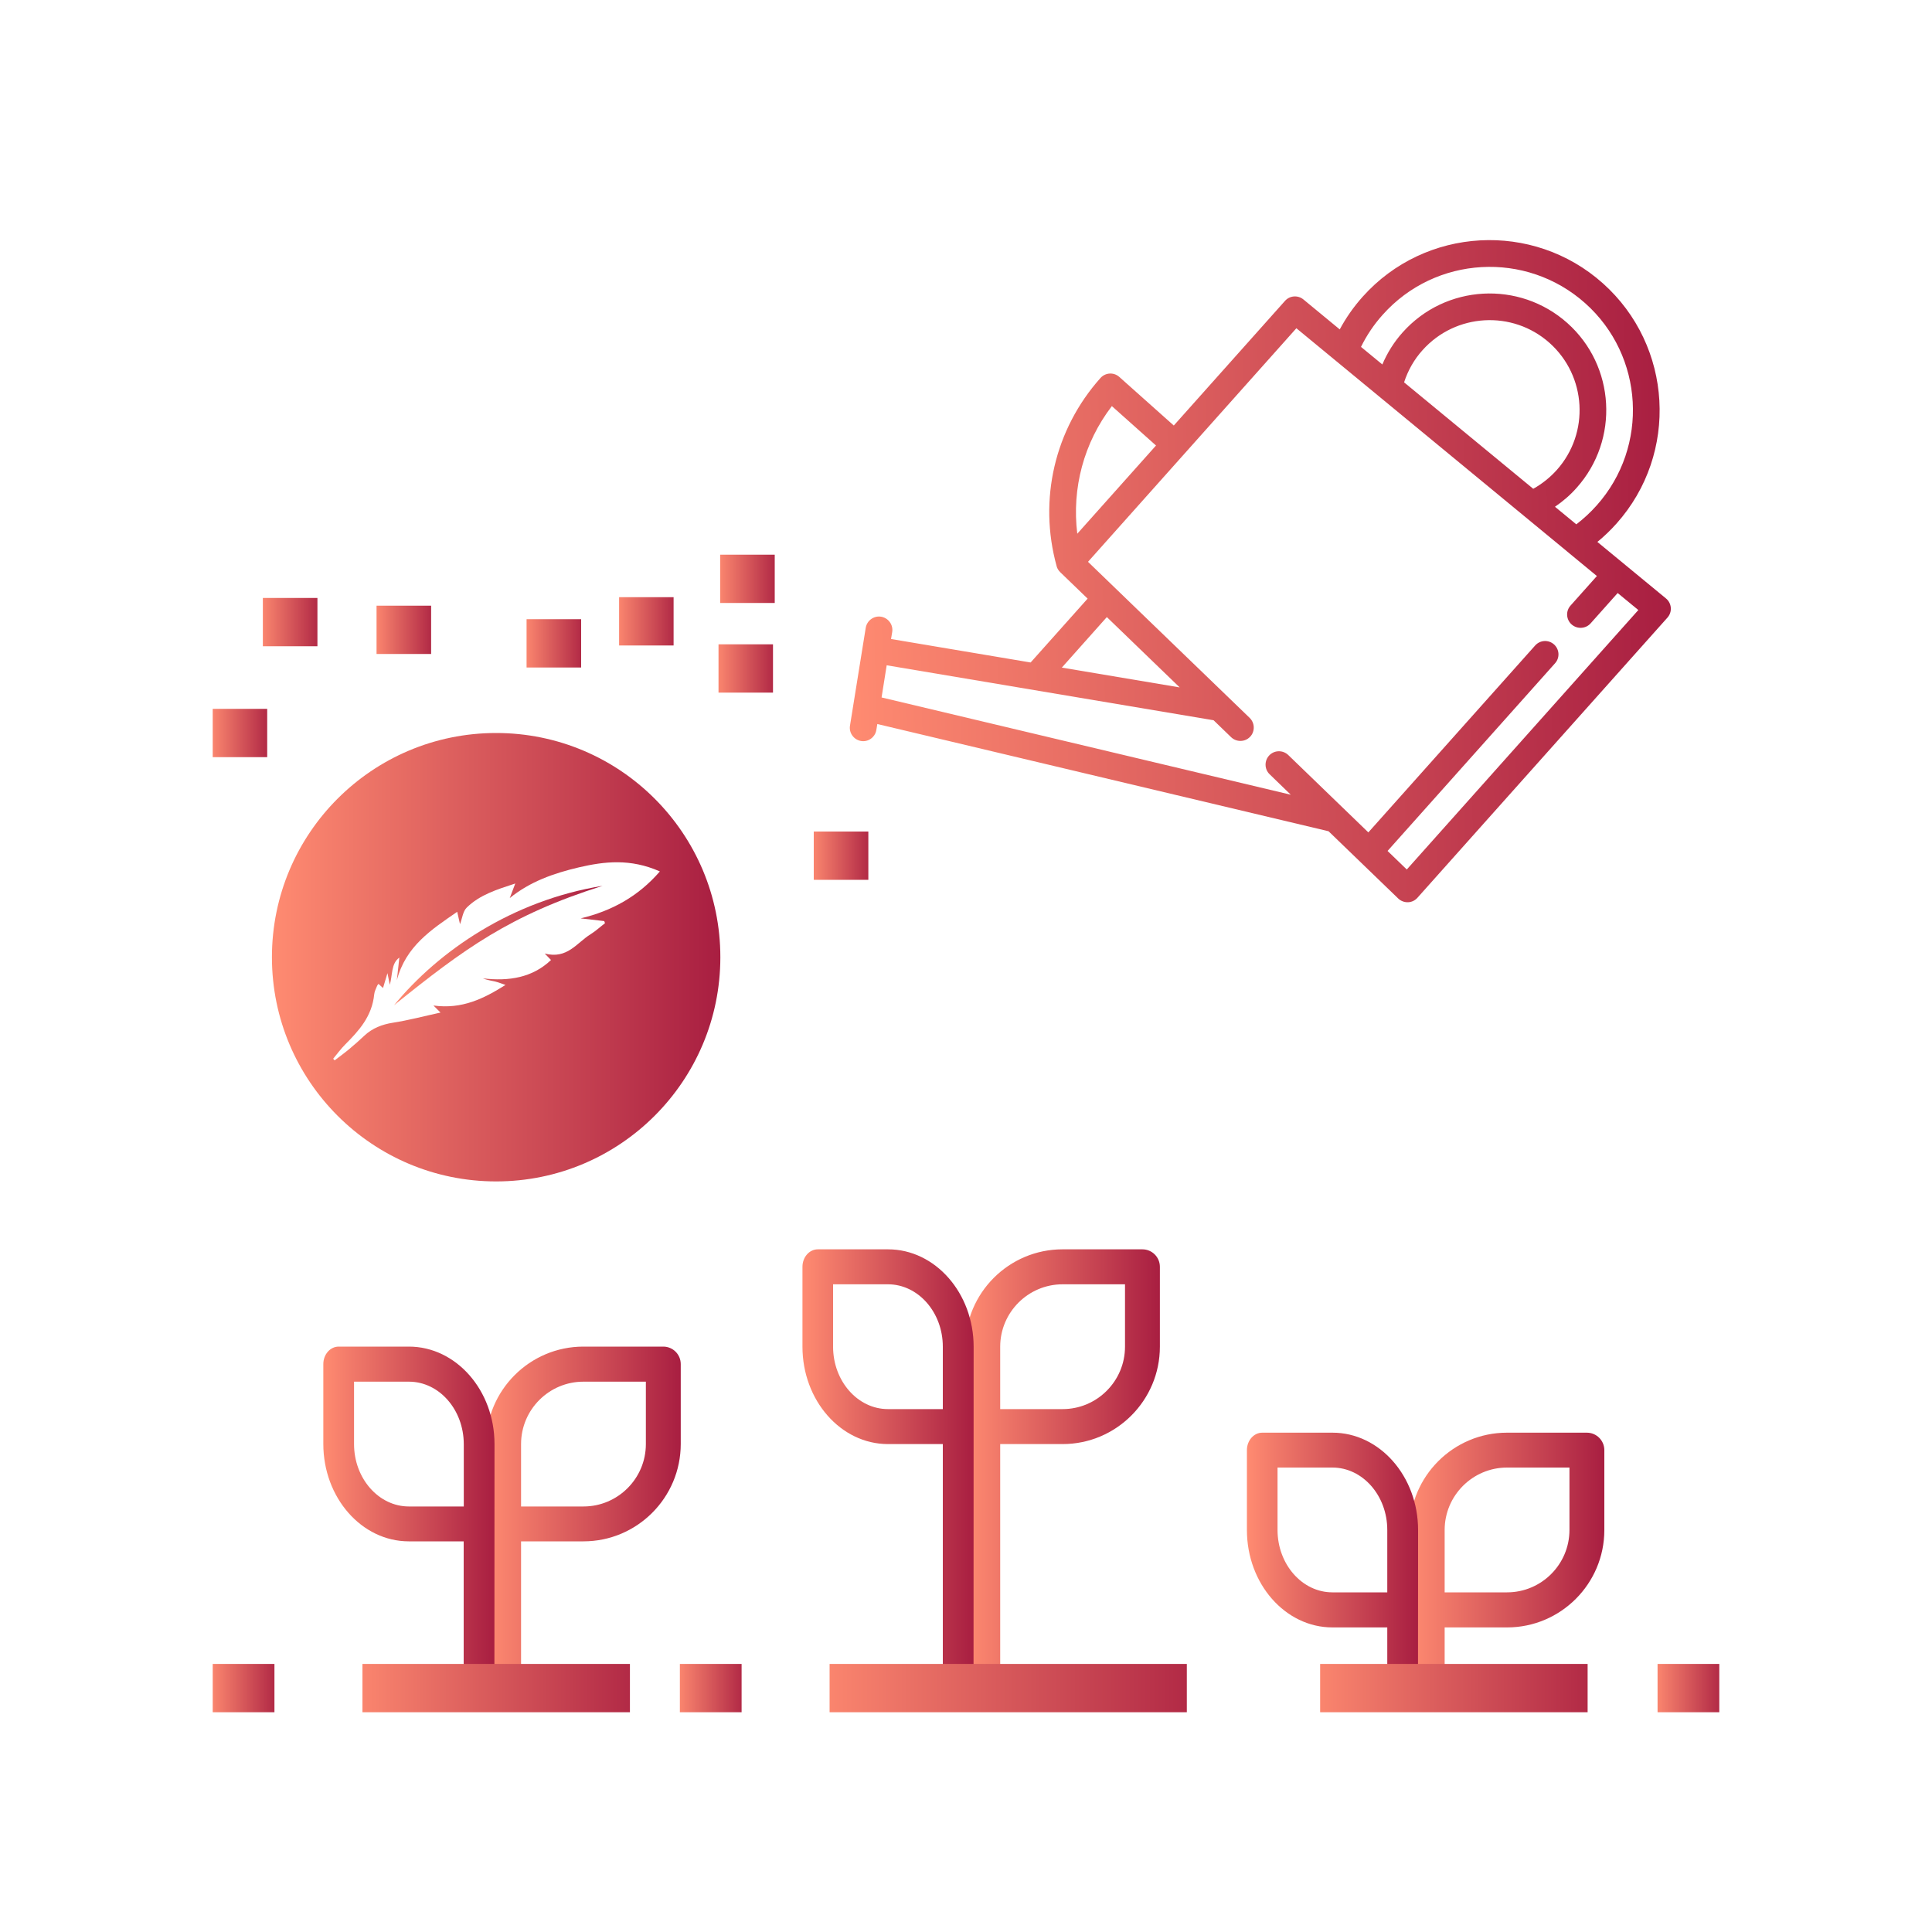 <?xml version="1.0" encoding="utf-8"?>
<!-- Generator: Adobe Illustrator 24.1.2, SVG Export Plug-In . SVG Version: 6.00 Build 0)  -->
<svg version="1.1" id="IconPlants" xmlns="http://www.w3.org/2000/svg" xmlns:xlink="http://www.w3.org/1999/xlink" x="0px" y="0px"
	 viewBox="0 0 200 200" style="enable-background:new 0 0 200 200;" xml:space="preserve">
<style type="text/css">
	.st0{fill:url(#SVGID_1_);}
	.st1{fill:url(#SVGID_2_);}
	.st2{fill:url(#SVGID_3_);}
	.st3{fill:url(#SVGID_4_);}
	.st4{fill:url(#SVGID_5_);}
	.st5{fill:url(#SVGID_6_);}
	.st6{fill:url(#SVGID_7_);}
	.st7{fill:none;stroke:url(#SVGID_8_);stroke-width:5;stroke-miterlimit:10;}
	.st8{fill:none;stroke:url(#SVGID_9_);stroke-width:5;stroke-miterlimit:10;}
	.st9{fill:none;stroke:url(#SVGID_10_);stroke-width:5;stroke-miterlimit:10;}
	.st10{fill:none;stroke:url(#SVGID_11_);stroke-width:5;stroke-miterlimit:10;}
	.st11{fill:none;stroke:url(#SVGID_12_);stroke-width:5;stroke-miterlimit:10;}
	.st12{fill:none;stroke:url(#SVGID_13_);stroke-width:5;stroke-miterlimit:10;}
	.st13{fill:none;stroke:url(#SVGID_14_);stroke-width:5;stroke-miterlimit:10;}
	.st14{fill:none;stroke:url(#SVGID_15_);stroke-width:5;stroke-miterlimit:10;}
	.st15{fill:none;stroke:url(#SVGID_16_);stroke-width:5;stroke-miterlimit:10;}
	.st16{fill:none;stroke:url(#SVGID_17_);stroke-width:5;stroke-miterlimit:10;}
	.st17{fill:none;stroke:url(#SVGID_18_);stroke-width:5;stroke-miterlimit:10;}
	.st18{fill:none;stroke:url(#SVGID_19_);stroke-width:5;stroke-miterlimit:10;}
	.st19{fill:none;stroke:url(#SVGID_20_);stroke-width:5;stroke-miterlimit:10;}
	.st20{fill:none;stroke:url(#SVGID_21_);stroke-width:5;stroke-miterlimit:10;}
	.st21{fill:url(#SVGID_22_);}
	.st22{fill:url(#SVGID_23_);}
</style>
<g>
	<g>
		
			<linearGradient id="SVGID_1_" gradientUnits="userSpaceOnUse" x1="95.882" y1="38.231" x2="181.128" y2="38.231" gradientTransform="matrix(1 -0.022 0.022 1 -9.069 24.423)">
			<stop  offset="0" style="stop-color:#FF8B71"/>
			<stop  offset="0.704" style="stop-color:#C33F50"/>
			<stop  offset="1" style="stop-color:#A81E41"/>
		</linearGradient>
		<path class="st0" d="M141.06,30.72c-0.93,1.04-1.72,2.17-2.37,3.38l-3.76-3.1c-0.57-0.47-1.42-0.41-1.91,0.15l-11.51,12.9
			l-5.64-5.03c-0.57-0.51-1.44-0.46-1.95,0.11c-4.74,5.31-6.44,12.59-4.54,19.47c0,0,0,0.01,0,0.01c0.06,0.23,0.19,0.44,0.37,0.62
			l2.84,2.74l-5.9,6.61l-14.45-2.43l0.12-0.72c0.12-0.75-0.39-1.46-1.15-1.59c-0.75-0.12-1.46,0.39-1.59,1.15l-1.63,10.13
			c-0.12,0.75,0.39,1.46,1.15,1.59c0.48,0.08,0.95-0.11,1.25-0.45c0.17-0.19,0.29-0.43,0.33-0.7l0.1-0.61l46.71,11.1l7.21,6.96
			c0.27,0.26,0.64,0.4,1.01,0.39c0.38-0.01,0.73-0.18,0.98-0.46l25.88-29c0.25-0.28,0.38-0.65,0.35-1.03
			c-0.03-0.38-0.21-0.72-0.5-0.96l-7.1-5.85c0.71-0.58,1.37-1.22,1.98-1.9c6.47-7.25,5.83-18.4-1.41-24.87
			S147.53,23.48,141.06,30.72z M165.28,52.33c-0.64,0.72-1.35,1.37-2.1,1.95l-2.21-1.82c0.82-0.56,1.58-1.21,2.25-1.97
			c4.43-4.97,4-12.62-0.97-17.05c-4.97-4.43-12.62-4-17.05,0.97c-0.88,0.98-1.59,2.11-2.1,3.32l-2.21-1.82
			c0.59-1.2,1.34-2.32,2.25-3.33c5.45-6.11,14.85-6.64,20.96-1.19C170.19,36.82,170.73,46.23,165.28,52.33z M164.66,64.53l2.8-3.14
			l2.14,1.76l-23.97,26.86l-1.99-1.92l17.34-19.43c0.51-0.57,0.46-1.44-0.11-1.95c-0.57-0.51-1.44-0.46-1.95,0.11l-17.27,19.35
			l-8.29-8.01c-0.55-0.53-1.43-0.52-1.96,0.03c-0.53,0.55-0.52,1.43,0.03,1.96l2.19,2.12L91.26,72.2l0.53-3.33l33.84,5.69l1.81,1.75
			c0.55,0.53,1.43,0.52,1.96-0.03c0.01-0.01,0.03-0.03,0.04-0.04c0.49-0.55,0.46-1.4-0.07-1.92l-16.74-16.16l21.57-24.18l28.02,23.1
			c0.01,0.01,0.02,0.01,0.02,0.02l3.07,2.53l-2.73,3.06c-0.51,0.57-0.46,1.44,0.11,1.95C163.27,65.15,164.15,65.1,164.66,64.53z
			 M115.1,42.04l4.57,4.08l-8.15,9.13C110.94,50.54,112.2,45.82,115.1,42.04z M145.35,39.58c0.4-1.23,1.04-2.37,1.91-3.33
			c3.42-3.83,9.32-4.17,13.15-0.75c3.83,3.42,4.17,9.32,0.75,13.15c-0.71,0.79-1.53,1.44-2.44,1.95L145.35,39.58z M114.58,63.88
			l7.54,7.28l-12.2-2.05L114.58,63.88L114.58,63.88z"/>
	</g>
	<linearGradient id="SVGID_2_" gradientUnits="userSpaceOnUse" x1="99.927" y1="151.985" x2="120.075" y2="151.985">
		<stop  offset="0" style="stop-color:#FF8B71"/>
		<stop  offset="0.704" style="stop-color:#C33F50"/>
		<stop  offset="1" style="stop-color:#A81E41"/>
	</linearGradient>
	<path class="st1" d="M116.26,150.89 M99.93,174.64h3.61v-25.15l6.46,0h0h0c5.55,0,10.07-4.52,10.07-10.08v-8.27
		c0-1-0.81-1.81-1.81-1.81l-8.27,0c-5.55,0-10.07,4.52-10.07,10.08L99.93,174.64z M110,132.95l6.46,0v6.46
		c0,3.56-2.9,6.46-6.46,6.46h0l-6.46,0l0-6.46C103.54,135.85,106.44,132.95,110,132.95z"/>
	<linearGradient id="SVGID_3_" gradientUnits="userSpaceOnUse" x1="83.067" y1="151.985" x2="100.779" y2="151.985">
		<stop  offset="0" style="stop-color:#FF8B71"/>
		<stop  offset="0.704" style="stop-color:#C33F50"/>
		<stop  offset="1" style="stop-color:#A81E41"/>
	</linearGradient>
	<path class="st2" d="M86.42,150.89 M100.78,174.64H97.6v-25.15l-5.68,0h0h0c-4.88,0-8.85-4.52-8.85-10.08v-8.27
		c0-1,0.71-1.81,1.59-1.81l7.27,0c4.88,0,8.86,4.52,8.86,10.08L100.78,174.64z M91.92,132.95l-5.68,0v6.46
		c0,3.56,2.55,6.46,5.68,6.46h0l5.68,0l0-6.46C97.6,135.85,95.05,132.95,91.92,132.95z"/>
	<linearGradient id="SVGID_4_" gradientUnits="userSpaceOnUse" x1="145.935" y1="161.472" x2="166.083" y2="161.472">
		<stop  offset="0" style="stop-color:#FF8B71"/>
		<stop  offset="0.704" style="stop-color:#C33F50"/>
		<stop  offset="1" style="stop-color:#A81E41"/>
	</linearGradient>
	<path class="st3" d="M145.94,174.64h3.61v-6.17l6.46,0h0h0c5.55,0,10.07-4.52,10.07-10.08v-8.27c0-1-0.81-1.81-1.81-1.81l-8.27,0
		c-5.55,0-10.07,4.52-10.07,10.08L145.94,174.64z M156.01,151.92l6.46,0v6.46c0,3.56-2.9,6.46-6.46,6.46h0l-6.46,0l0-6.46
		C149.55,154.82,152.45,151.92,156.01,151.92z"/>
	<linearGradient id="SVGID_5_" gradientUnits="userSpaceOnUse" x1="129.075" y1="161.472" x2="146.787" y2="161.472">
		<stop  offset="0" style="stop-color:#FF8B71"/>
		<stop  offset="0.704" style="stop-color:#C33F50"/>
		<stop  offset="1" style="stop-color:#A81E41"/>
	</linearGradient>
	<path class="st4" d="M146.79,174.64h-3.18v-6.17l-5.68,0h0h0c-4.88,0-8.85-4.52-8.85-10.08v-8.27c0-1,0.71-1.81,1.59-1.81l7.27,0
		c4.88,0,8.86,4.52,8.86,10.08L146.79,174.64z M137.93,151.92l-5.68,0v6.46c0,3.56,2.55,6.46,5.68,6.46h0l5.68,0l0-6.46
		C143.61,154.82,141.06,151.92,137.93,151.92z"/>
	<linearGradient id="SVGID_6_" gradientUnits="userSpaceOnUse" x1="50.33" y1="157.283" x2="70.478" y2="157.283">
		<stop  offset="0" style="stop-color:#FF8B71"/>
		<stop  offset="0.704" style="stop-color:#C33F50"/>
		<stop  offset="1" style="stop-color:#A81E41"/>
	</linearGradient>
	<path class="st5" d="M50.33,175.15h3.61v-15.59l6.46,0h0h0c5.55,0,10.07-4.52,10.07-10.08v-8.27c0-1-0.81-1.81-1.81-1.81l-8.27,0
		c-5.55,0-10.07,4.52-10.07,10.08L50.33,175.15z M60.4,143.03l6.46,0v6.46c0,3.56-2.9,6.46-6.46,6.46h0l-6.46,0l0-6.46
		C53.94,145.92,56.84,143.03,60.4,143.03z"/>
	<linearGradient id="SVGID_7_" gradientUnits="userSpaceOnUse" x1="33.47" y1="157.283" x2="51.182" y2="157.283">
		<stop  offset="0" style="stop-color:#FF8B71"/>
		<stop  offset="0.704" style="stop-color:#C33F50"/>
		<stop  offset="1" style="stop-color:#A81E41"/>
	</linearGradient>
	<path class="st6" d="M51.18,175.15H48v-15.59l-5.68,0h0h0c-4.88,0-8.85-4.52-8.85-10.08v-8.27c0-1,0.71-1.81,1.59-1.81l7.27,0
		c4.88,0,8.86,4.52,8.86,10.08L51.18,175.15z M42.33,143.03l-5.68,0v6.46c0,3.56,2.55,6.46,5.68,6.46h0l5.68,0l0-6.46
		C48,145.92,45.46,143.03,42.33,143.03z"/>
	<linearGradient id="SVGID_8_" gradientUnits="userSpaceOnUse" x1="22.015" y1="75.878" x2="27.661" y2="75.878">
		<stop  offset="0" style="stop-color:#FA856E"/>
		<stop  offset="1" style="stop-color:#B22A46"/>
	</linearGradient>
	<line class="st7" x1="22.02" y1="75.88" x2="27.66" y2="75.88"/>
	<linearGradient id="SVGID_9_" gradientUnits="userSpaceOnUse" x1="27.215" y1="64.395" x2="32.86" y2="64.395">
		<stop  offset="0" style="stop-color:#FA856E"/>
		<stop  offset="1" style="stop-color:#B22A46"/>
	</linearGradient>
	<line class="st8" x1="27.21" y1="64.4" x2="32.86" y2="64.4"/>
	<linearGradient id="SVGID_10_" gradientUnits="userSpaceOnUse" x1="38.981" y1="65.196" x2="44.627" y2="65.196">
		<stop  offset="0" style="stop-color:#FA856E"/>
		<stop  offset="1" style="stop-color:#B22A46"/>
	</linearGradient>
	<line class="st9" x1="38.98" y1="65.2" x2="44.63" y2="65.2"/>
	<linearGradient id="SVGID_11_" gradientUnits="userSpaceOnUse" x1="54.51" y1="66.596" x2="60.156" y2="66.596">
		<stop  offset="0" style="stop-color:#FA856E"/>
		<stop  offset="1" style="stop-color:#B22A46"/>
	</linearGradient>
	<line class="st10" x1="54.51" y1="66.6" x2="60.16" y2="66.6"/>
	<linearGradient id="SVGID_12_" gradientUnits="userSpaceOnUse" x1="64.088" y1="64.321" x2="69.734" y2="64.321">
		<stop  offset="0" style="stop-color:#FA856E"/>
		<stop  offset="1" style="stop-color:#B22A46"/>
	</linearGradient>
	<line class="st11" x1="64.09" y1="64.32" x2="69.73" y2="64.32"/>
	<linearGradient id="SVGID_13_" gradientUnits="userSpaceOnUse" x1="74.55" y1="59.919" x2="80.196" y2="59.919">
		<stop  offset="0" style="stop-color:#FA856E"/>
		<stop  offset="1" style="stop-color:#B22A46"/>
	</linearGradient>
	<line class="st12" x1="74.55" y1="59.92" x2="80.2" y2="59.92"/>
	<linearGradient id="SVGID_14_" gradientUnits="userSpaceOnUse" x1="74.379" y1="69.201" x2="80.025" y2="69.201">
		<stop  offset="0" style="stop-color:#FA856E"/>
		<stop  offset="1" style="stop-color:#B22A46"/>
	</linearGradient>
	<line class="st13" x1="74.38" y1="69.2" x2="80.02" y2="69.2"/>
	<linearGradient id="SVGID_15_" gradientUnits="userSpaceOnUse" x1="84.244" y1="88.583" x2="89.89" y2="88.583">
		<stop  offset="0" style="stop-color:#FA856E"/>
		<stop  offset="1" style="stop-color:#B22A46"/>
	</linearGradient>
	<line class="st14" x1="84.24" y1="88.58" x2="89.89" y2="88.58"/>
	<g>
		<linearGradient id="SVGID_16_" gradientUnits="userSpaceOnUse" x1="22.015" y1="174.749" x2="28.414" y2="174.749">
			<stop  offset="0" style="stop-color:#FA856E"/>
			<stop  offset="1" style="stop-color:#B22A46"/>
		</linearGradient>
		<line class="st15" x1="22.02" y1="174.75" x2="28.41" y2="174.75"/>
		<linearGradient id="SVGID_17_" gradientUnits="userSpaceOnUse" x1="37.52" y1="174.749" x2="65.207" y2="174.749">
			<stop  offset="0" style="stop-color:#FA856E"/>
			<stop  offset="1" style="stop-color:#B22A46"/>
		</linearGradient>
		<line class="st16" x1="37.52" y1="174.75" x2="65.21" y2="174.75"/>
		<linearGradient id="SVGID_18_" gradientUnits="userSpaceOnUse" x1="171.586" y1="174.749" x2="177.985" y2="174.749">
			<stop  offset="0" style="stop-color:#FA856E"/>
			<stop  offset="1" style="stop-color:#B22A46"/>
		</linearGradient>
		<line class="st17" x1="171.59" y1="174.75" x2="177.98" y2="174.75"/>
		<linearGradient id="SVGID_19_" gradientUnits="userSpaceOnUse" x1="136.659" y1="174.749" x2="164.346" y2="174.749">
			<stop  offset="0" style="stop-color:#FA856E"/>
			<stop  offset="1" style="stop-color:#B22A46"/>
		</linearGradient>
		<line class="st18" x1="136.66" y1="174.75" x2="164.35" y2="174.75"/>
		<linearGradient id="SVGID_20_" gradientUnits="userSpaceOnUse" x1="70.375" y1="174.749" x2="76.774" y2="174.749">
			<stop  offset="0" style="stop-color:#FA856E"/>
			<stop  offset="1" style="stop-color:#B22A46"/>
		</linearGradient>
		<line class="st19" x1="70.38" y1="174.75" x2="76.77" y2="174.75"/>
		<linearGradient id="SVGID_21_" gradientUnits="userSpaceOnUse" x1="85.88" y1="174.749" x2="122.863" y2="174.749">
			<stop  offset="0" style="stop-color:#FA856E"/>
			<stop  offset="1" style="stop-color:#B22A46"/>
		</linearGradient>
		<line class="st20" x1="85.88" y1="174.75" x2="122.86" y2="174.75"/>
	</g>
	<g>
		<linearGradient id="SVGID_22_" gradientUnits="userSpaceOnUse" x1="40.792" y1="97.881" x2="62.384" y2="97.881">
			<stop  offset="0" style="stop-color:#FF8B71"/>
			<stop  offset="0.704" style="stop-color:#C33F50"/>
			<stop  offset="1" style="stop-color:#A81E41"/>
		</linearGradient>
		<path class="st21" d="M40.79,104.06c7.24-5.83,12-9.33,21.59-12.36C52.99,93.22,45.4,98.45,40.79,104.06z"/>
		<linearGradient id="SVGID_23_" gradientUnits="userSpaceOnUse" x1="28.153" y1="99.088" x2="74.574" y2="99.088">
			<stop  offset="0" style="stop-color:#FF8B71"/>
			<stop  offset="0.704" style="stop-color:#C33F50"/>
			<stop  offset="1" style="stop-color:#A81E41"/>
		</linearGradient>
		<path class="st22" d="M51.36,75.88c-12.82,0-23.21,10.39-23.21,23.21s10.39,23.21,23.21,23.21s23.21-10.39,23.21-23.21
			S64.18,75.88,51.36,75.88z M60.11,95.07c0.81,0.09,1.63,0.19,2.44,0.28c0.03,0.07,0.05,0.15,0.08,0.22
			c-0.5,0.38-0.96,0.81-1.49,1.14c-1.43,0.88-2.41,2.61-4.75,2c0.34,0.35,0.53,0.54,0.65,0.67c-1.91,1.82-4.34,2.22-7.05,1.9
			c0.44,0.18,0.84,0.23,1.24,0.32c0.37,0.09,0.74,0.24,1.1,0.36c-2.24,1.41-4.5,2.54-7.46,2.13c0.24,0.24,0.39,0.39,0.73,0.73
			c-1.74,0.38-3.31,0.8-4.92,1.05c-1.15,0.18-2.13,0.57-2.95,1.33c-0.5,0.47-1.01,0.93-1.53,1.36c-0.5,0.42-1.04,0.81-1.56,1.21
			c-0.05-0.06-0.1-0.11-0.15-0.17c0.41-0.5,0.8-1.03,1.25-1.48c1.42-1.43,2.77-2.9,3-5.2c0.03-0.32,0.2-0.6,0.31-0.89
			c0.03-0.07,0.09-0.12,0.13-0.18c0.13,0.12,0.25,0.23,0.47,0.43c0.15-0.51,0.28-0.94,0.46-1.54c0.1,0.52,0.17,0.86,0.24,1.21
			c0.3-1.01,0.12-2.2,0.99-2.82c-0.08,0.75-0.17,1.55-0.26,2.35c0.92-3.53,3.58-5.25,6.25-7.09c0.12,0.56,0.21,0.95,0.29,1.28
			c0.23-0.6,0.3-1.34,0.7-1.72c1.33-1.31,3.11-1.87,5.02-2.49c-0.23,0.61-0.4,1.06-0.57,1.51c2.08-1.7,4.55-2.57,7.15-3.18
			c2.63-0.61,5.32-0.94,8.39,0.42C66.07,92.8,63.33,94.3,60.11,95.07z"/>
	</g>
</g>
</svg>
